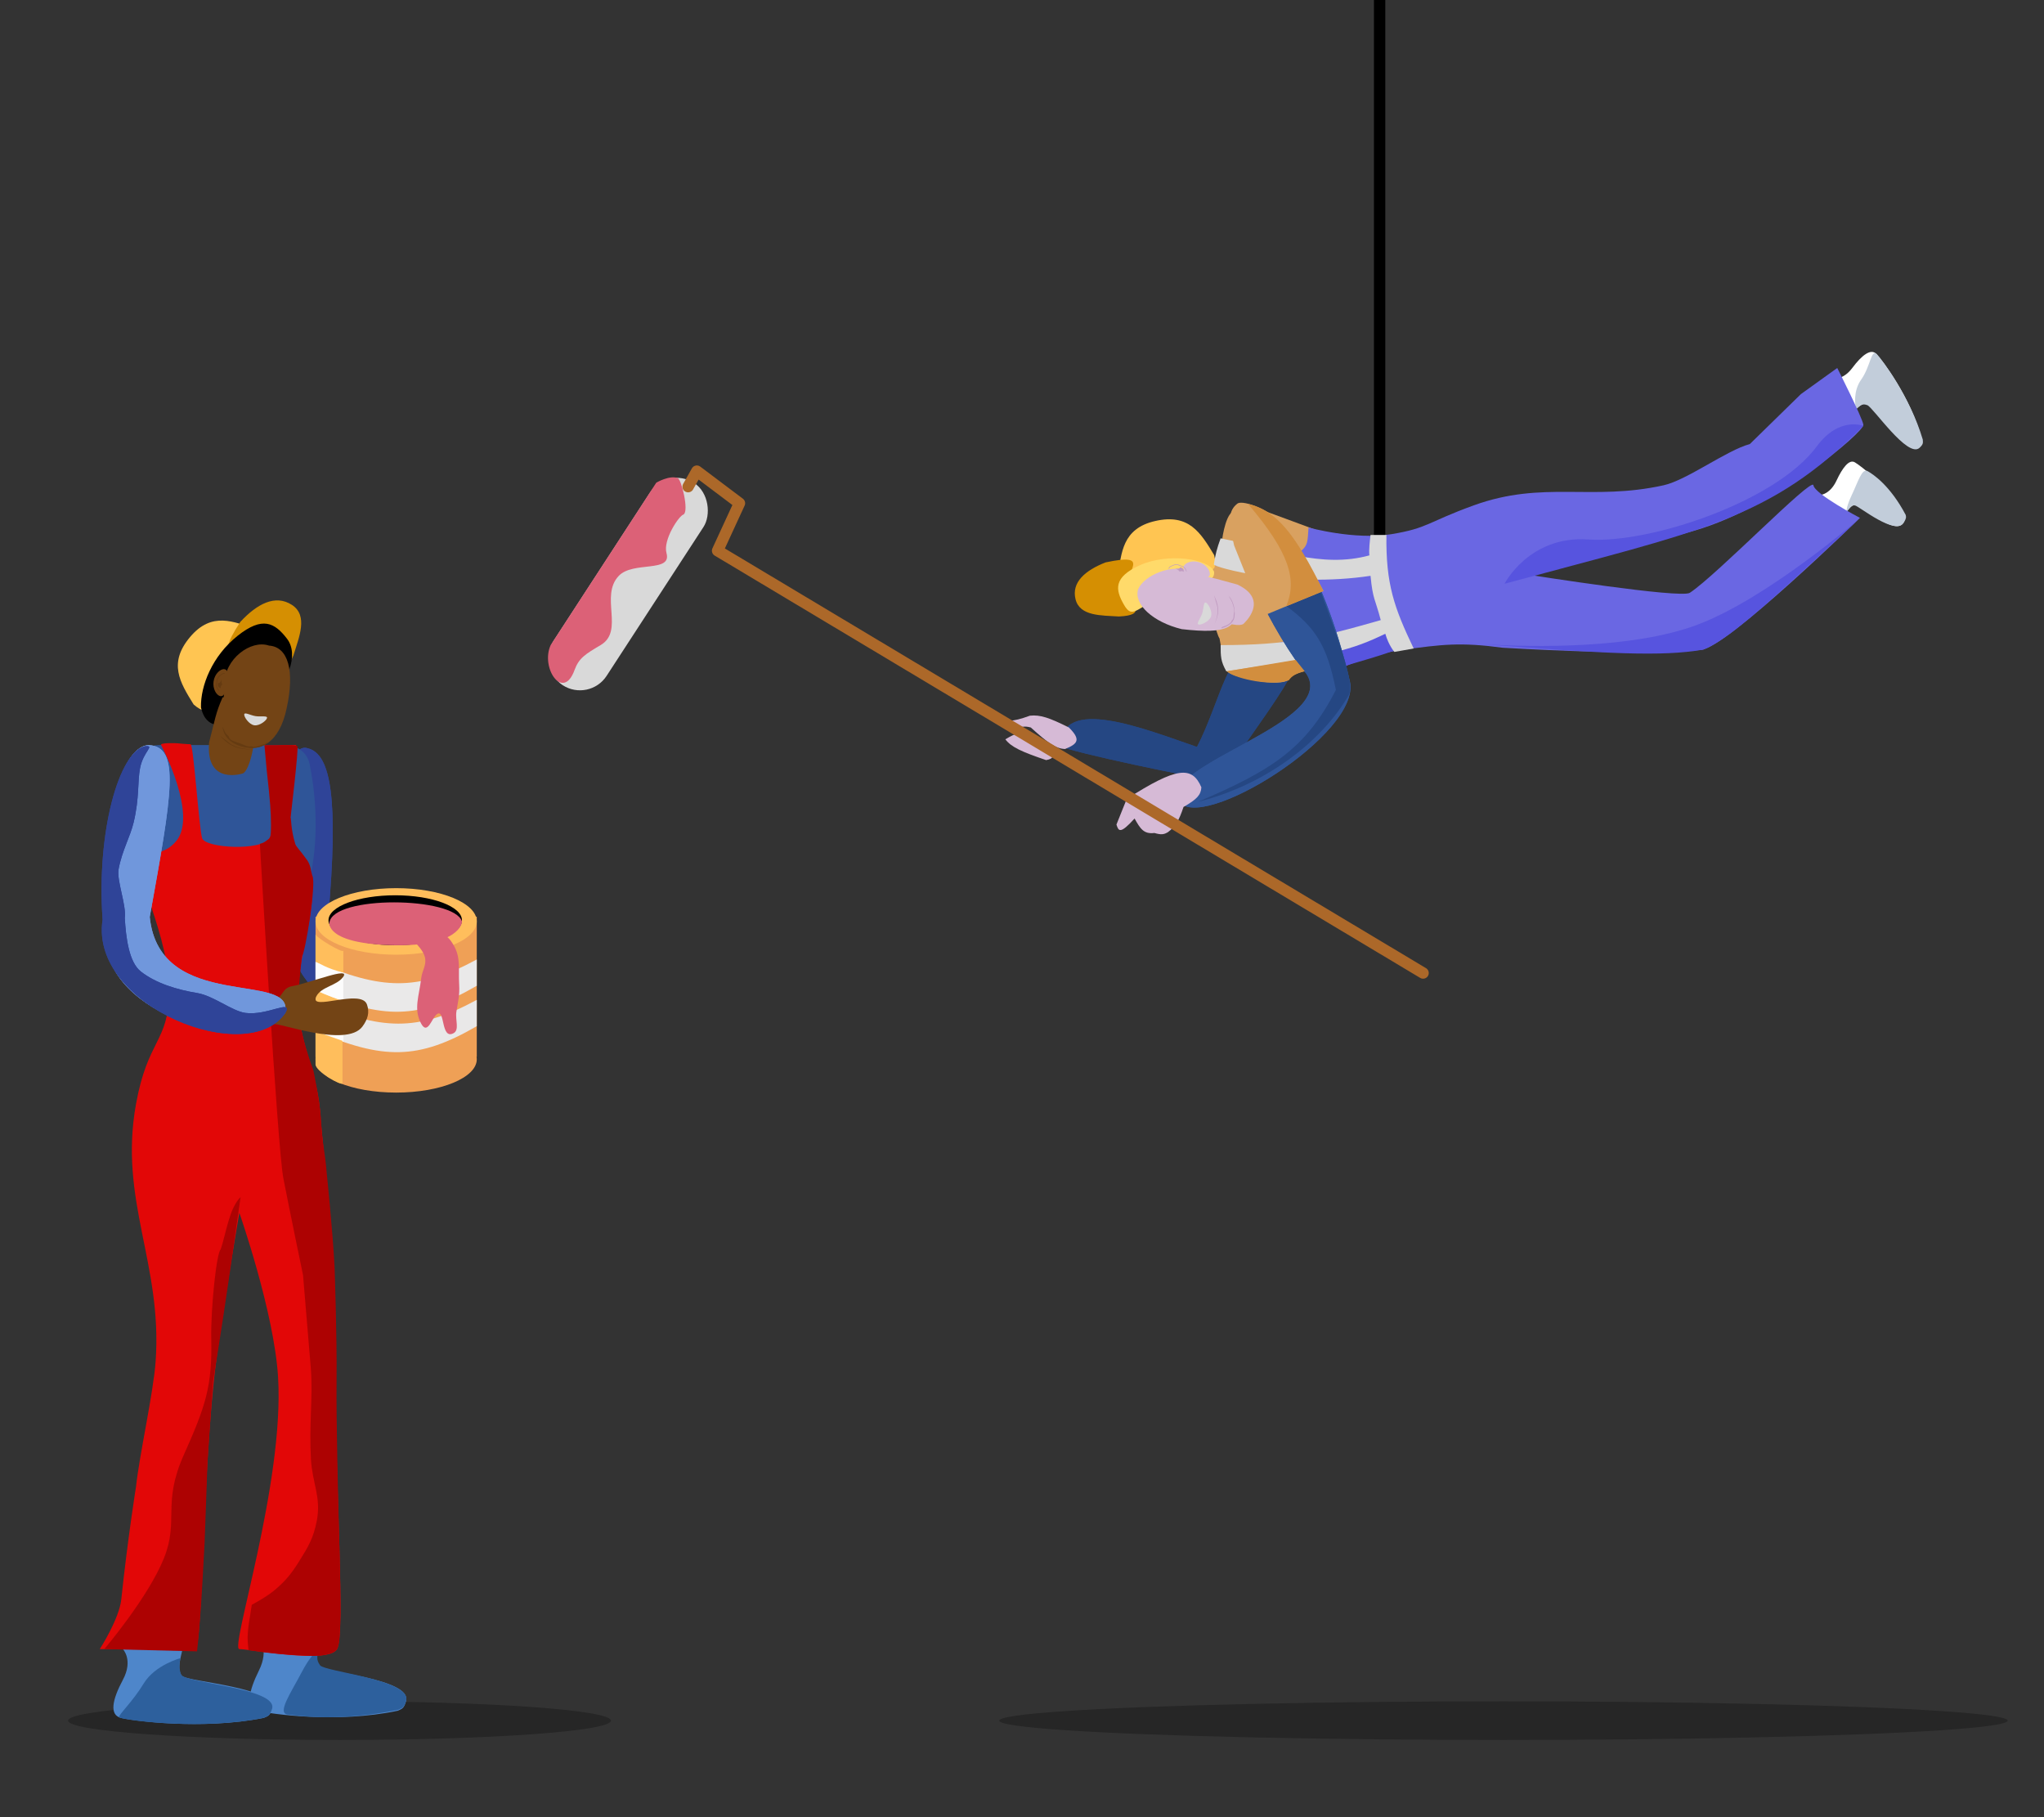 <svg width="900" height="800" viewBox="0 0 900 800" fill="none" xmlns="http://www.w3.org/2000/svg">
<rect x="0" y="0" width="900" height="800" fill="#333333" stroke="none"/>
<g clip-path="url(#clip0_23_191)">
<ellipse cx="149.5" cy="757.5" rx="119.5" ry="8.5" fill="black" fill-opacity="0.26"/>
<ellipse cx="662" cy="757.5" rx="222" ry="8.5" fill="black" fill-opacity="0.26"/>
<rect x="293.918" y="205" width="28" height="106.187" rx="14" transform="rotate(33.055 293.918 205)" fill="#D9D9D9"/>
<path d="M527.044 328.836C503.753 320.831 466.999 306 466.999 328.504C471.637 331.18 525.063 342.3 536.966 344C571.038 294.202 582.117 284.579 555.294 285.579C540.857 282.57 537.816 307.988 527.044 328.836Z" fill="#254783"/>
<path d="M527.044 328.836C503.753 320.831 466.999 306 466.999 328.504C471.637 331.18 525.063 342.3 536.966 344C571.038 294.202 582.117 284.579 555.294 285.579C540.857 282.57 537.816 307.988 527.044 328.836Z" fill="#254783"/>
<path d="M811.063 227.732L801.915 217.831C801.915 217.831 805.923 217.388 808.641 211.564C811.36 205.741 814.234 202.134 816.661 203.51C819.089 204.886 831.725 214.397 838.552 227.201C838.772 228.235 839.098 228.589 837.843 230.417C834.203 235.717 819.165 222.157 816.998 222.202C814.831 222.248 812.561 225.833 811.063 227.732Z" fill="white"/>
<path d="M812.794 225.549L812.979 225.749C812.979 225.749 812.959 225.639 812.964 225.394C814.776 223.708 814.989 222.23 816.756 222.52C818.576 222.818 834.781 236.239 838.359 229.934C839.476 227.966 839.316 227.717 839.1 226.671C832.265 213.749 824.77 208.779 822.318 207.402C819.866 206.024 818.206 211.895 815.41 217.812C813.268 222.346 812.981 224.592 812.964 225.394C812.909 225.446 812.852 225.497 812.794 225.549Z" fill="#C2CDDA"/>
<path d="M814.952 181.7L806.763 166.614C806.763 166.614 811.336 167.682 815.576 162.005C819.816 156.329 823.773 153.283 826.204 155.836C828.635 158.39 840.805 174.402 845.8 191.937C845.833 193.223 846.125 193.762 844.344 195.385C839.182 200.09 825.161 178.437 822.729 177.634C820.296 176.831 817.019 180.091 814.952 181.7Z" fill="white"/>
<path d="M817.149 180.26L817.326 180.586C817.326 180.586 817.288 180.447 817.233 180.193C819.245 178.572 819.71 177.465 822.197 178.364C824.717 179.276 840.027 202 845.213 197.133C847.002 195.454 846.687 194.875 846.621 193.509C841.041 174.777 829.029 158.77 826.465 156C823.902 153.23 823.696 161.226 819.483 167.146C815.842 172.263 816.883 178.574 817.233 180.193C817.206 180.215 817.178 180.238 817.149 180.26Z" fill="#C2CDDA"/>
<path d="M553.965 224C556.863 224.871 578.294 232.876 579.873 233.466C579.941 233.491 579.999 233.51 580.07 233.524C580.27 233.563 580.659 233.618 581.117 233.675C582.708 233.876 583.898 235.256 583.853 236.859C583.626 244.966 583.559 269.092 589.465 293.378C582.105 294.23 570.893 294.783 567.465 299C564.19 303.03 542.058 298.095 539.965 295.315C539.256 294.373 538.411 288.931 536.977 281.072C535.702 279.482 531.793 265.29 533.452 257.999C532.764 250.494 538.168 241.355 537.965 240C537.763 238.645 539.319 227.628 542.465 225.5C544.683 224 551.524 223.266 553.965 224Z" fill="#D9A160"/>
<path d="M534.465 248.5C533.755 249.842 561.462 250.169 563.82 254.808C566.178 259.446 571.209 277.502 567.365 281.267C563.521 285.033 537.965 284.5 537.965 284.5C537.965 284.5 537.906 289.555 537.965 290C538.059 290.7 539.965 295 539.965 295L550.755 292.762L559.192 290.876C565.693 289.359 569.394 288.946 576.141 289.38C576.141 289.38 580.229 290.701 580.807 293.243C581.211 295.024 581.495 295.815 581.457 295.909C581.445 295.909 581.432 295.908 581.42 295.907C581.439 295.922 581.452 295.923 581.457 295.909C589.599 296.301 598.241 288.73 617.165 286.132C635.097 283.67 643.004 282.67 661.623 285.162C662.966 285.162 717.133 288.815 748.966 286.132C760.466 285.162 818.966 228 818.966 228C818.966 228 798.982 217.478 798.466 213.625C797.95 209.773 755.966 253.146 744.05 260.979C740.054 263.606 673.877 253.146 673.877 253.146C673.877 253.146 727.745 238.98 746.466 233.5C782.161 223.053 820.88 190.092 820.466 187C820.052 183.908 808.966 162 808.966 162L792.966 173.5L770.465 195.5C760.403 198.163 742.738 211.366 732.58 213.625C700.787 220.698 679.534 211.385 648.873 222.494C628.319 229.941 628.915 232.489 612.606 235.175C596.449 237.835 576.168 232.234 576.168 232.234C575.72 238.641 575.899 239.977 572.776 242.663C563.867 250.323 538.025 237 537.525 237.5C537.025 238 535.465 244.5 535.465 244.5C535.465 244.5 535.176 247.158 534.465 248.5Z" fill="#6A67E3"/>
<path d="M492.224 252.783C494.659 262.628 500.935 258.989 515.708 255.653C530.482 252.318 537.04 254.206 534.606 244.362C528.588 234.403 523.47 226.024 508.697 229.359C493.924 232.694 493.929 243.733 492.224 252.783Z" fill="#FFC552"/>
<path d="M492.628 271.408C505.118 270.778 498.551 266.659 496.672 259.165C494.793 251.671 507.84 243.124 486.809 247.588C477.837 251.097 471.702 256.353 473.581 263.847C475.46 271.342 484.956 270.893 492.628 271.408Z" fill="#D58F02"/>
<path d="M592.722 292.952L592.552 293C592.552 293 591.315 288.405 590.465 285.774L610.291 279L614.465 286.226C606.306 289.091 599.946 290.898 592.722 292.952Z" fill="#5754DF"/>
<path d="M494.839 266.144C498.673 272.858 500.15 267.688 512.264 262.301C524.379 256.913 535.181 257.626 534.582 251.694C532.279 245.897 514.234 243.36 502.119 248.748C490.005 254.135 491.148 259.682 494.839 266.144Z" fill="#FFDA6A"/>
<path d="M537.454 273.468C545.941 276.38 547.502 274.658 547.502 274.658C547.502 274.658 559.342 264.243 544.89 257.365C536.437 255.128 534.22 254.08 527.788 253.531C523.541 259.375 529.99 270.908 537.454 273.468Z" fill="#D6BAD6"/>
<path d="M524.437 251.659C533.016 255.819 541.634 257.236 543.579 266.645C545.523 276.053 540.778 279.337 520.324 276.974C507.743 273.919 499.061 266.051 501.146 259.37C503.807 253.168 516.52 247.819 524.437 251.659Z" fill="#D6BAD6"/>
<path d="M542.495 265.115L540.969 262.294C542.891 264.195 544.021 267.936 543.564 271.547C543.107 275.159 538.679 276.375 537.885 276.559C537.441 276.354 538.412 275.889 538.412 275.889C538.412 275.889 542.007 274.893 542.31 273.191C543.518 272.359 542.98 270.809 543.428 269.315C543.559 267.984 542.495 265.115 542.495 265.115Z" fill="#C19CC1"/>
<path d="M526.389 252.831C529.404 254.682 532.065 254.878 532.623 253.214C533.181 251.549 531.315 248.617 528.156 247.556C524.998 246.496 521.742 247.708 521.184 249.373C520.627 251.038 522.868 252.487 526.389 252.831Z" fill="#D6BAD6"/>
<path d="M527.702 274.925C528.774 275.285 532.457 273.627 533.201 271.408C533.944 269.19 532.006 265.644 530.933 265.284C529.861 264.924 530.061 267.886 529.318 270.104C528.574 272.323 526.63 274.565 527.702 274.925Z" fill="#D9D9D9"/>
<path d="M534.553 261.975C535.928 267.373 536.073 266.342 536.116 268.899C536.16 271.503 534.718 274.968 534.718 274.968C536.561 270.682 537.358 267.913 534.553 261.975Z" fill="#C19CC1"/>
<path d="M519.66 249.654C520.945 250.035 521.27 250.501 521.209 251.743C520.518 251.335 520.117 251.29 519.377 251.661C519.084 251.049 518.557 250.757 517.478 250.252C518.849 250.511 519.379 250.42 519.66 249.654Z" fill="#C19CC1"/>
<path d="M514.621 250.336C515.026 249.563 514.97 249.618 515.753 249.232C516.535 248.846 516.975 248.67 517.773 248.585C518.571 248.501 519.025 248.777 519.78 249.057C520.512 249.328 521.006 249.42 521.558 249.972C522.056 250.47 522.434 251.548 522.434 251.548" stroke="#C19CC1" stroke-width="0.25"/>
<path d="M454.73 322.856C449.924 321.889 447.294 322.66 442.67 325.485C445.298 328.942 449.857 330.961 460.62 334.63C464.07 334.014 463.952 332.827 462.629 330.253L453.019 326.319C455.135 324.596 455.329 323.884 454.73 322.856Z" fill="#D6BAD6"/>
<path d="M453.492 315.074C449.189 316.627 447.061 317.142 443.893 317.408C442.131 319.66 443.272 320.276 446.23 321.095C449.486 319.9 451.23 319.504 453.89 320.277C461.321 327.013 464.895 329.627 468.964 329.743C474.685 327.427 475.965 325.602 470.664 320.274C462.013 315.965 458.051 314.589 453.492 315.074Z" fill="#D6BAD6"/>
<path d="M607.465 235V-32" stroke="black" stroke-width="5" stroke-linecap="square" stroke-linejoin="round"/>
<path d="M288.965 212.5L242.465 284C237.87 294.001 247.925 308.84 252.965 295C254.908 289.666 257.729 287.993 264.399 284.039L264.465 284C275.058 277.721 263.969 262.413 272.465 253.5C278.733 246.926 295.911 252.248 293.465 243.5C291.845 237.705 298.965 227 300.965 226.5C303.465 225 300.038 211.12 298.465 210.5C294.787 209.05 288.965 212.5 288.965 212.5Z" fill="#DC6177"/>
<path d="M602.965 244.5C581.739 250.312 562.076 241.794 537.465 237C535.813 241.468 535.188 243.988 534.465 248.5C534.58 249.695 566.983 258.946 603.465 253.5C604.465 264 605.465 263.5 607.965 273C580.487 280.871 566.886 284.006 537.465 284C537.469 289.019 537.495 291.184 539.965 295.5C585.854 288.78 595.726 285.923 609.965 279C611.469 284.201 613.965 287 613.965 287L622.465 285.5C613.913 267.606 610.157 257.198 610.465 235.5H603.465C603.187 237.843 602.653 242.158 602.965 244.5Z" fill="#D9D9D9"/>
<path d="M575.063 296.432C589.886 317.888 510.964 336.353 518.913 352.549C528.039 367.402 599.717 322.937 594.353 299.95C582.278 248.198 562.01 220.042 547.647 223.203C533.303 228.158 563.834 284.44 575.063 296.432Z" fill="#2F5598"/>
<path d="M575.063 296.432C589.886 317.888 510.964 336.353 518.913 352.549C528.039 367.402 599.717 322.937 594.353 299.95C582.278 248.198 562.01 220.042 547.647 223.203C533.303 228.158 563.834 284.44 575.063 296.432Z" fill="#2F5598"/>
<path d="M581.34 260L566.023 266.535C579.382 276.264 584.316 284.344 588.207 303.735C575.048 329.533 559.929 339.191 527.465 353C556.41 345.835 581.82 327.064 594.017 305.746C595.994 300.39 591.375 287.045 581.34 260Z" fill="#254783"/>
<path d="M557.211 270.682L582.751 260.122L575.132 246.155C575.132 246.155 566.31 233.104 564.379 230.649C559.562 224.523 547.803 220.175 545.018 221.58C540.703 224.779 540.833 229.379 543.409 240.16L549.03 254.176C552.104 260.995 553.704 265.207 557.211 270.682Z" fill="#D9A160"/>
<path d="M582.703 260.237C570.669 235.869 562.43 224.769 549.52 221.848C567.865 243.347 571.204 255.363 566.333 266.898L582.703 260.237Z" fill="#D28E3E"/>
<path d="M496.117 351.725L491.588 363.001C492.518 365.998 493.241 367.306 499.567 360.346C502.131 364.933 503.658 367.283 508.304 366.711C511.365 367.619 512.567 367.373 514.291 366.326C517.602 363.803 519.081 361.351 521.125 355.25C527.115 351.826 528.763 349.925 528.983 346.614C524.883 337.044 518.052 337.681 496.117 351.725Z" fill="#D6BAD6"/>
<path d="M570.465 290.5L540.465 295.5C541.246 297.802 558.683 302.624 567.465 299.5C568.958 297.489 570.394 296.574 574.465 295.5L570.465 290.5Z" fill="#D28E3E"/>
<path d="M662.465 257C749.741 233.365 778.938 229.107 820.465 187.5C820.465 187.5 809.805 183.158 799.965 196.5C781.822 221.101 726.014 239.387 699.465 237.5C673.32 235.642 662.465 257 662.465 257Z" fill="#5754DF"/>
<path d="M818.465 228.5C772.423 271.525 760.465 281.5 749.965 286C731.57 289.172 707.491 287.808 653.302 283.648C644.194 283.121 638.465 282.5 638.465 282.5C643.649 282.903 648.589 283.286 653.302 283.648C675.857 284.953 719.137 285.685 747.465 275C778.477 263.303 818.465 228.5 818.465 228.5Z" fill="#5754DF"/>
<path d="M302.986 214.25L306.827 207.415L325.596 221.544L315.961 242.445L626.603 428.365" stroke="#AC6829" stroke-width="5" stroke-linecap="round" stroke-linejoin="round"/>
<path d="M139.942 721H114.037C114.037 721 118.663 726.072 114.037 735.372C109.411 744.671 108.103 751.798 113.219 753.125C118.334 754.453 148.26 758.87 175.205 753.125C176.948 752.28 177.873 752.28 178.799 748.898C181.481 739.097 142.717 736.217 139.942 733.681C137.167 731.145 139.235 724.734 139.942 721Z" fill="#4E86CA"/>
<path d="M140.04 726H140.552C140.552 726 140.368 726.09 140.026 726.346C139.872 729.279 139.03 730.475 140.951 733.153C142.945 735.933 181.441 739.546 178.802 748.761C177.891 751.94 176.981 751.94 175.267 752.734C148.756 758.135 131.731 755.323 126.738 754.826C121.746 754.329 128.206 745.074 132.758 736.332C136.225 729.673 138.932 727.164 140.026 726.346C140.032 726.233 140.037 726.118 140.04 726Z" fill="#2D609D"/>
<path d="M80.377 726H54.096C54.096 726 58.79 730.783 54.096 739.551C49.403 748.319 48.077 755.038 53.266 756.29C58.456 757.541 88.816 761.706 116.151 756.29C117.919 755.492 118.858 755.492 119.797 752.304C122.518 743.063 83.192 740.348 80.377 737.956C77.561 735.565 79.659 729.521 80.377 726Z" fill="#4E86CA"/>
<path d="M79.713 737.17C78.274 733.255 79.62 730.015 79.431 730C79.431 730 68.252 732.963 63.272 741.154C58.291 749.345 52.041 755.001 52.431 756C52.822 756.999 87.309 762.03 116.034 756.291C117.856 755.494 118.823 755.494 119.791 752.307C122.595 743.071 81.153 741.085 79.713 737.17Z" fill="#2D609D"/>
<path d="M144.508 404.065C151.046 449.122 198.403 426.325 191.97 446.047C181.604 458.089 136.997 452.326 126.953 414.914C120.416 369.857 124.34 325.843 135.44 329.409C145.871 331.857 149.043 352.059 144.508 404.065Z" fill="#2F4498"/>
<path d="M144.508 404.065C151.046 449.122 198.403 426.325 191.97 446.047C181.604 458.089 136.997 452.326 126.953 414.914C120.416 369.857 124.34 325.843 135.44 329.409C145.871 331.857 149.043 352.059 144.508 404.065Z" fill="#2F4498"/>
<path d="M125.259 328H70.462C60.305 328 53.029 337.897 55.867 347.649C62.424 370.187 72.494 407.499 75.791 434.498C78.507 456.734 65.207 494.415 60.491 506.868C59.736 508.861 61.214 511 63.345 511H137.42C139.564 511 141.047 508.818 140.297 506.81C136.569 496.838 127.716 470.616 127.149 445.14C123.346 422.951 131.103 412.145 136.78 385.313C140.779 366.415 138.557 347.116 136.327 336.363C135.233 331.086 130.648 328 125.259 328Z" fill="#2F5598"/>
<path d="M83.932 327.658C85.184 327.658 87.637 364.619 89.003 369.007C90.368 373.396 115.123 374.758 118.709 369.007C122.294 363.257 116.932 329 116.932 329C116.932 329 123.432 328 123.932 328H130.432L127.131 345.233L128.098 356.498C127.386 365.363 127.477 370.331 128.952 379.175C128.952 379.175 131.013 384.348 133.903 384.661C135.926 384.88 136.84 385.115 136.939 385.048C136.937 385.032 136.934 385.016 136.932 385C136.95 385.023 136.953 385.039 136.939 385.048C139.419 401.525 132.806 414.39 131.432 434C129.731 458.256 140.34 469.965 141.244 493.276C141.244 493.276 148.275 562.011 147.89 606.247C147.481 653.241 152.284 719.237 148.414 725.996C144.545 732.755 109.717 725.996 105.392 725.996C101.067 725.996 125.281 653.175 122.44 606.247C120.707 577.621 105.392 533.945 105.392 533.945C105.392 533.945 98.426 573.741 95.149 599.468C88.9 648.521 89.401 725.996 85.93 725.996H43.932C43.932 725.996 52.496 712.799 53.422 704C56.246 677.164 59.892 654.5 59.892 654.5C61.342 640.722 67.528 613.301 68.519 599.468C71.622 556.174 52.171 528.513 59.892 486C65.068 457.5 74.006 459.042 74.558 437C75.106 415.162 58.272 378.045 58.272 378.045C65.443 375.033 72.335 376.961 77.792 370.016C86.82 358.526 71.558 329.136 70.932 328C70.306 326.864 77.792 327.208 77.792 327.208C77.792 327.208 82.68 327.658 83.932 327.658Z" fill="#E20707"/>
<path d="M118.981 354.5C118.193 344.702 117.61 341.997 116.932 333.5C116.791 331.737 116.432 328 116.432 328H125.932C127.864 328 130.225 328.049 130.932 328.5C131.639 328.951 127.932 360 127.932 360C128.297 360.094 127.928 364.723 130 371.5C130.405 372.824 132.496 374.811 134 377C134.798 378.16 135.411 378.721 136 380C136.403 380.875 136.57 381.398 136.787 382.337C136.891 382.787 137 383.5 137 383.5L137.25 384.5L137.5 385.5C139.473 388.462 134.323 420.017 132.966 420.904C132.966 420.904 130.942 436.806 131.552 445.935C132.237 456.182 137.932 471 137.932 471C137.932 471 140.969 484.854 141.432 494.5C141.854 503.312 143.221 507.624 143.854 516.414C143.854 516.414 146.514 541.758 147.327 558.029C147.327 558.029 148.411 588.397 148.195 607.518C147.98 626.638 149.064 666.004 149.064 666.004C149.549 683.135 149.798 692.739 149.932 709.868C149.851 714.606 149.738 717.264 149.432 722C149.432 722 149.075 724.889 148.432 726C148.144 726.497 147.868 726.661 147.432 727C146.742 727.536 145.432 728 145.432 728C141.849 728.986 139.9 729.054 136.041 728.989C125.432 728.5 119.882 727.977 109.432 726.5L109.419 726.383C109.143 723.794 108.894 721.463 109.126 718.866C109.251 716.3 109.975 712.134 109.994 712.118C110.013 712.102 110.66 707.531 110.863 706.494C110.863 706.494 117.499 703.021 121.281 699.746C125.869 695.772 128.228 692.933 131.699 687.374C135.614 681.105 138.039 677.212 139.513 669.378C141.456 659.056 137.511 652.979 136.909 642.384C136.037 627.053 137.777 616.141 136.909 603.019L133.436 561.404C133.436 561.404 127.358 532.16 124.754 518.664C122.149 505.167 114.432 371.5 114.432 371.5C114.432 371.5 115.375 371.266 115.932 371C116.567 370.696 116.884 370.442 117.432 370C118.076 369.48 118.432 369.5 118.932 368.5C119.432 367.5 119.47 360.585 118.981 354.5Z" fill="#AD0202"/>
<path d="M93.848 608C101.031 563.532 103.071 546.349 105.932 527C100.907 531.905 99.601 542.885 97.182 550C95.299 551.527 92.742 576.508 93.015 589.5C93.451 610.242 90.595 618.89 80.932 640.5C71.268 662.11 78.93 669.211 72.182 686C65.213 703.336 45.932 726 45.932 726L86.765 727C88.3 712.668 88.89 701.623 89.995 680.93L90.098 679C90.098 679 91.361 644.722 91.348 644C91.335 643.278 93.848 608 93.848 608Z" fill="#AD0202"/>
<path d="M112.016 276.619C119.661 283.275 113.574 287.146 103.895 298.652C94.216 310.158 92.914 316.809 85.269 310.153C79.15 300.284 74.027 291.932 83.706 280.425C93.385 268.919 103.195 273.978 112.016 276.619Z" fill="#FFC552"/>
<path d="M129.163 288.663C123.574 301.237 121.728 292.956 114.408 288.218C107.088 283.481 92.768 293.657 105.837 273.761C113.138 265.876 121.202 261.553 128.522 266.291C135.841 271.029 131.626 280.601 129.163 288.663Z" fill="#D58F02"/>
<path d="M126.357 281.172C131.742 288.153 127.136 300.976 116.069 309.813C105.001 318.651 91.51 324.852 88.489 311.467C88.257 301.828 93.488 288.794 104.555 279.956C115.623 271.118 120.971 274.192 126.357 281.172Z" fill="black"/>
<path d="M111.432 329.5C109.432 340 106.932 340.5 106.932 340.5C106.932 340.5 90.47 345.969 92.063 326.87C94.681 316.832 94.933 313.907 98.013 307C105.909 306.375 113.191 320.264 111.432 329.5Z" fill="#734415"/>
<path d="M98.932 301C99.095 310.27 93.354 323.12 104.108 327.765C114.862 332.41 123.178 326.303 126.181 311.981C129.892 295.2 126.852 284.761 118.454 284.221C110.43 281.442 98.742 290.249 98.932 301Z" fill="#734415"/>
<path d="M100.095 323.549C98.604 322.469 97.781 318.55 98.095 320.549C98.097 320.49 98.377 326.221 105.932 328.5C113.487 330.779 117.245 327.535 117.932 327C117.979 326.513 116.595 327.549 116.595 327.549C115.786 327.513 112.649 329.34 110.595 328.549C108.944 329.026 107.008 327.594 105.095 327.049C99.714 325.514 101.586 324.629 100.095 323.549Z" fill="#653B11"/>
<path d="M99.532 300.781C99.807 304.289 98.773 306.727 97.039 306.457C95.306 306.187 93.547 303.198 94.04 299.925C94.532 296.653 97.09 294.336 98.823 294.606C100.557 294.876 100.827 297.517 99.532 300.781Z" fill="#734415"/>
<path d="M117.576 316.058C117.409 317.169 114.261 319.659 111.951 319.299C109.641 318.939 107.37 315.605 107.538 314.494C107.705 313.383 110.247 314.916 112.557 315.276C114.867 315.636 117.743 314.947 117.576 316.058Z" fill="#D9D9D9"/>
<path d="M96.932 324C101.957 327.663 100.751 327.329 103.499 328.519C106.299 329.732 110.932 330 110.932 330C105.164 329.721 101.677 329.187 96.932 324Z" fill="#653B11"/>
<path d="M188.306 419.779L183.817 416.116L198.099 412.453L201.363 415.07L200.139 419.779L203.812 430.767V444.895L195.651 450.128L186.674 442.802V429.198L188.306 419.779Z" fill="#F92727" stroke="black"/>
<rect x="138.932" y="403.558" width="71" height="61.744" fill="#EFA056"/>
<ellipse cx="174.432" cy="466.349" rx="35.5" ry="14.651" fill="#EFA056"/>
<ellipse cx="174.432" cy="405.651" rx="35.5" ry="14.651" fill="#FFBE5C"/>
<ellipse cx="174.023" cy="405.128" rx="29.379" ry="10.988" fill="black"/>
<path d="M203.403 405.651C200.012 394.668 146.623 394.082 145.053 406.174C145.053 406.174 143.183 415.423 172.8 416.117C202.416 416.811 203.554 406.138 203.403 405.651Z" fill="#DC6177"/>
<path d="M209.932 440.186C183.515 454.54 167.838 453.373 138.932 441.239V453.87C168.591 466.613 184.205 466.697 209.932 451.765V440.186Z" fill="#E9E8E8"/>
<path d="M209.932 422.396C183.515 436.749 167.838 435.582 138.932 423.448V436.08C168.591 448.822 184.205 448.907 209.932 433.974V422.396Z" fill="#EAE9E9"/>
<path d="M187.082 421.349C186.42 418.571 183.409 415.593 183.409 415.593C183.513 415.182 192.406 408.694 196.875 412.454C198.194 413.563 198.775 414.507 199.731 416.117C202.97 421.569 201.779 426.549 202.179 433.384C202.466 438.274 201.693 440.606 200.955 445.419C200.401 449.033 202.372 453.386 199.731 454.837C194.018 457.977 196.059 443.849 192.386 446.465C190.136 448.068 188.306 455.884 185.449 450.651C181.977 444.29 184.56 438.449 185.449 430.768C185.881 427.041 187.94 424.953 187.082 421.349Z" fill="#DC6177"/>
<g style="mix-blend-mode:lighten">
<path d="M138.932 441.233C144.236 443.326 147.093 444.591 151.173 445.942V458.655C144.029 456.356 139.748 454.227 138.932 453.873V441.233Z" fill="#FCFCFC"/>
</g>
<g style="mix-blend-mode:lighten">
<path d="M138.932 423.442C144.236 425.535 147.093 426.801 151.173 428.151V440.868C144.029 438.569 139.748 436.436 138.932 436.082V423.442Z" fill="#FCFCFC"/>
</g>
<g style="mix-blend-mode:lighten">
<path d="M138.932 436C140.019 436.236 143.012 438.093 151.173 440.709V446.465C144.029 445.308 139.748 444.315 138.932 444.137V436Z" fill="#FFBE5C"/>
</g>
<g style="mix-blend-mode:lighten">
<path d="M138.932 411.407C139.685 413.075 150.871 419.728 151.173 418.523V428.151C144.029 426.531 139.748 423.571 138.932 423.322V411.407Z" fill="#FFBE5C"/>
</g>
<g style="mix-blend-mode:lighten">
<path d="M138.932 454C139.987 454.423 142.89 455.407 150.806 458.22V476.977C150.211 478.071 138.882 471.662 138.932 468.584V454Z" fill="#FFBE5C"/>
</g>
<path d="M139.261 438.679C141.413 434.394 148.113 434.03 151.024 430.189C154.799 425.206 136.858 432.689 128.432 434.203C125.2 434.784 124.643 437.235 122.932 439C119.597 442.439 120.432 451 120.432 451C121.293 449.487 152.403 461.63 159.58 451.926C161.839 448.871 162.857 445.805 161.575 442.206C159.022 435.038 135.806 445.558 139.261 438.679Z" fill="#734415"/>
<path d="M65.931 403.707C70.221 446.173 130.431 427 125.432 446C110.942 466.324 45.547 446.592 46.761 412.648C43.988 366.452 52.071 328.83 65.432 328C79.522 328.764 75.786 349.038 65.931 403.707Z" fill="#7097DC"/>
<path d="M65.931 403.707C70.221 446.173 130.431 427 125.432 446C110.942 466.324 45.547 446.592 46.761 412.648C43.988 366.452 52.071 328.83 65.432 328C79.522 328.764 75.786 349.038 65.931 403.707Z" fill="#7097DC"/>
<path d="M54.948 404.19C55.456 412.656 56.72 423.599 62.067 427.75C68.66 432.868 77.699 435.661 86.878 437.187C94.011 438.372 102.214 445.158 108.082 445.932C117.667 447.197 128.413 439.927 125.932 445.5C110.013 470.775 39.194 443.09 45.182 404.89C42.416 366.758 52.272 330.936 63.932 328.5C68.434 328.22 63.165 330.58 61.678 338.12C60.509 344.047 61.452 351.151 58.838 362.082C57.326 368.403 53.697 374.585 52.227 382.619C51.3 387.68 55.734 398.441 54.948 404.19Z" fill="#2F4498"/>
<path d="M54.948 404.19C55.456 412.656 56.72 423.599 62.067 427.75C68.66 432.868 77.699 435.661 86.878 437.187C94.011 438.372 102.214 445.158 108.082 445.932C117.667 447.197 128.413 439.927 125.932 445.5C110.013 470.775 39.194 443.09 45.182 404.89C42.416 366.758 52.272 330.936 63.932 328.5C68.434 328.22 63.165 330.58 61.678 338.12C60.509 344.047 61.452 351.151 58.838 362.082C57.326 368.403 53.697 374.585 52.227 382.619C51.3 387.68 55.734 398.441 54.948 404.19Z" fill="#2F4498"/>
<path d="M96.018 300.667C95.768 301.983 96.034 302.486 97.166 303C97.119 302.199 97.263 301.822 97.932 301.333C97.522 300.793 97.504 300.19 97.549 299C97.151 300.337 96.828 300.767 96.018 300.667Z" fill="#653B11"/>
<path d="M98.932 296.5C98.059 296.506 98.133 296.481 97.432 297C96.73 297.519 96.372 297.829 95.932 298.5C95.491 299.171 95.528 299.701 95.432 300.5C95.338 301.275 95.194 301.756 95.432 302.5C95.646 303.171 96.432 304 96.432 304" stroke="#653B11" stroke-width="0.25"/>
</g>
<defs>
<clipPath id="clip0_23_191">
<rect width="800" height="900" fill="white" transform="matrix(0 -1 1 0 0 800)"/>
</clipPath>
</defs>
</svg>
